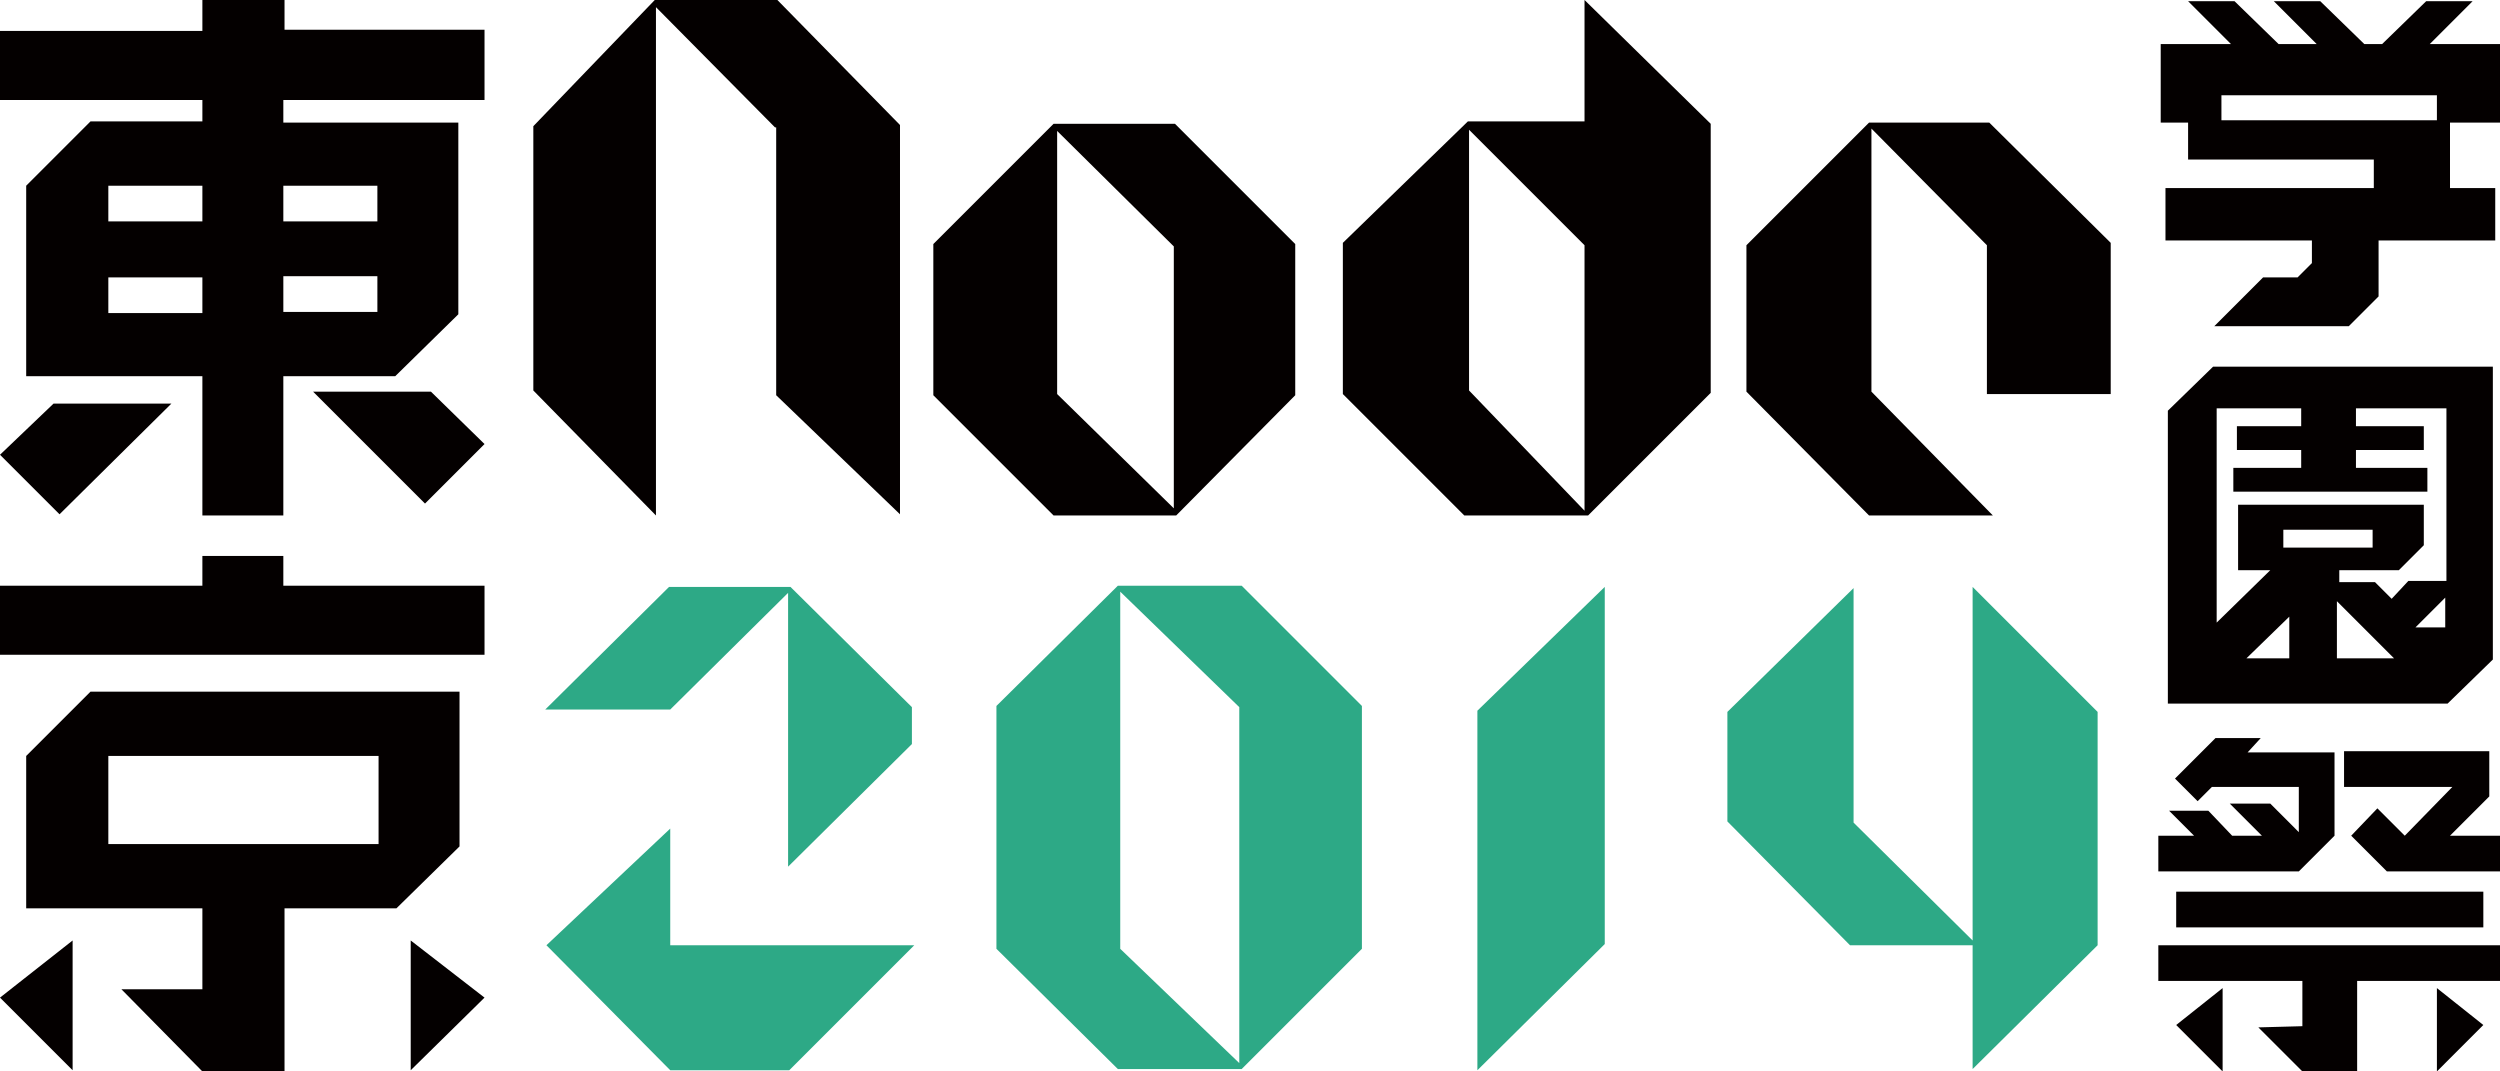 <svg xmlns="http://www.w3.org/2000/svg" x="0" y="0" width="210" height="90" viewBox="0 0 210 90">
	<g><g><polygon style="fill:#040000;" points="23.8,49.2 23.8,46.7 17,46.7 17,49.2 0,49.2 0,55 40.7,55 40.7,49.2"/><path style="fill:#040000;" d="M38.5,58.1H23.8H17H7.6l-5.4,5.4v12.8H17v6.8h-6.8L17,90v0h6.9V76.3h9.4l5.3-5.2V58.1z M31.7,70.9H9.1v-7.4h22.7V70.9z"/><polygon style="fill:#040000;" points="6.1,89.9 6.1,79 0,83.8"/><polygon style="fill:#040000;" points="34.5,89.9 34.5,79 40.7,83.8"/></g><path style="fill:#040000;" d="M40.7,2.6v5.8H23.8v1.9h14.7v16.1l-5.3,5.2h-9.4v11.7H17V31.6H2.2v-16l5.4-5.4H17V8.4H0V2.6h17V0h6.9v2.5H40.7z M9.1,18.6H17v-3H9.1V18.6z M17,26.3v-3H9.1v3H17z M23.8,15.6v3h7.9v-3H23.8z M31.7,26.2v-3h-7.9v3H31.7z M4.5,33.9h9.9L5,43.2l-5-5L4.5,33.9z M40.7,37.3l-5,5l-9.4-9.4h9.9L40.7,37.3z"/></g><g><path style="fill:#040000;" d="M185.9,30.8l-3.8,3.7v24.6h23.5l3.8-3.7V30.8H185.9z M193.3,34.3v1.5h-5.4v2h5.4v1.5h-5.7v2h16.3v-2h-6v-1.5h5.7v-2h-5.7v-1.5h7.6v14.5h-3.2l-1.4,1.5l-1.4-1.4h-3v-1h5l2.1-2.1v-3.4h-15.6v5.5h2.7l-4.5,4.4V34.3H193.3zM191.8,46v-1.5h7.5V46H191.8z M192.3,51.8v3.5h-3.6L192.3,51.8z M196.3,50.5l4.8,4.8h-4.8V50.5z M202.9,52.7l2.5-2.5v2.5H202.9z"/><g><rect x="182.8" y="74.9" style="fill:#040000;" width="25.8" height="3"/><polygon style="fill:#040000;" points="205.8,70.2 209.1,66.9 209.1,63.1 196.9,63.1 196.9,66.1 206,66.1 202,70.2 199.7,67.9 197.5,70.2 200.5,73.2 210,73.2 210,70.2"/><polygon style="fill:#040000;" points="181.3,82.4 193.4,82.4 193.4,86.2 189.7,86.3 193.4,90 198,90 198,82.4 210,82.4 210,79.4 181.3,79.4"/><polygon style="fill:#040000;" points="186.7,90 186.7,83 182.8,86.1"/><polygon style="fill:#040000;" points="196.1,70.2 196.1,66.2 196.1,63.2 188.8,63.2 189.9,62 186.1,62 182.7,65.4 184.6,67.3 185.8,66.1 193.1,66.1 193.1,69.9 190.7,67.5 187.3,67.5 190,70.2 187.5,70.2 185.5,68.1 182.2,68.1 184.3,70.2 181.3,70.2 181.3,73.2 193.1,73.2"/><polygon style="fill:#040000;" points="204.7,90 208.6,86.1 204.7,83"/></g><path style="fill:#040000;" d="M205.7,10.3h4.3V3.7h-5.9l3.6-3.6h-3.9l-3.7,3.6h-1.5l-3.7-3.6H191l3.6,3.6h-3.2l-3.7-3.6h-3.9l3.6,3.6h-5.9v6.6h2.3v3.1h15.6v2.4h-17.5v4.4h12.3v1.9l-1.2,1.2h-2.9l-4.1,4.1h11.3l2.5-2.5v-4.7h9.8v-4.4h-3.8v-0.6V10.3zM186.6,10.1V8h18.1v2.1H186.6z"/></g><g><g><path style="fill:#040000;" d="M65.1,10.7l-10-10.1v42.7L44.8,32.8V10.6L55,0h10.3l10.3,10.5v32.7l-10.4-10V10.7z"/><path style="fill:#040000;" d="M88.5,43.3L78.4,33.2V20.5l10.1-10.1h10.2l10.1,10.1v12.7L98.8,43.3H88.5z M88.8,33.1l9.8,9.6v-22l-9.8-9.7V33.1z"/><path style="fill:#040000;" d="M143.7,10.4v22.6l-10.3,10.3H123l-10.2-10.2V20.4l10.5-10.2h9.8l0-10.2L143.7,10.4L143.7,10.4zM133.1,42.9V20.6l-9.7-9.7v21.9L133.1,42.9z"/><path style="fill:#040000;" d="M157.2,10.8v22.1l10.2,10.4H157l-10.3-10.4V20.6L157,10.3h10.1l10.2,10.1v12.7h-10.4V20.6L157.2,10.8z"/></g><g><polygon style="fill:#2DA986;" points="56.3,79.4 56.3,69.6 45.9,79.4 56.3,89.9 66.3,89.9 76.8,79.4"/><polygon style="fill:#2DA986;" points="66.4,49.3 56.2,49.3 56.1,49.4 45.8,59.6 56.3,59.6 66.2,49.8 66.2,59.5 66.2,66.5 66.2,72.8 76.6,62.5 76.6,59.4"/></g><path style="fill:#2DA986;" d="M114.4,79.7l-10.1,10.1H93.9L83.7,79.7V59.3l10.2-10.1h10.4l10.1,10.1V79.7z M104.1,59.4l-10-9.7v30l10,9.6V59.4z"/><path style="fill:#2DA986;" d="M176.2,79.4l-10.5,10.4V79.4h-10.3l-10.3-10.4v-9.2l10.6-10.4v19.7l10,9.9V49.3l10.5,10.5V79.4z"/><polygon style="fill:#2DA986;" points="124.1,59.7 124.1,79.3 124.1,89.9 134.8,79.3 134.8,59.7 134.8,49.3"/></g>
</svg>
